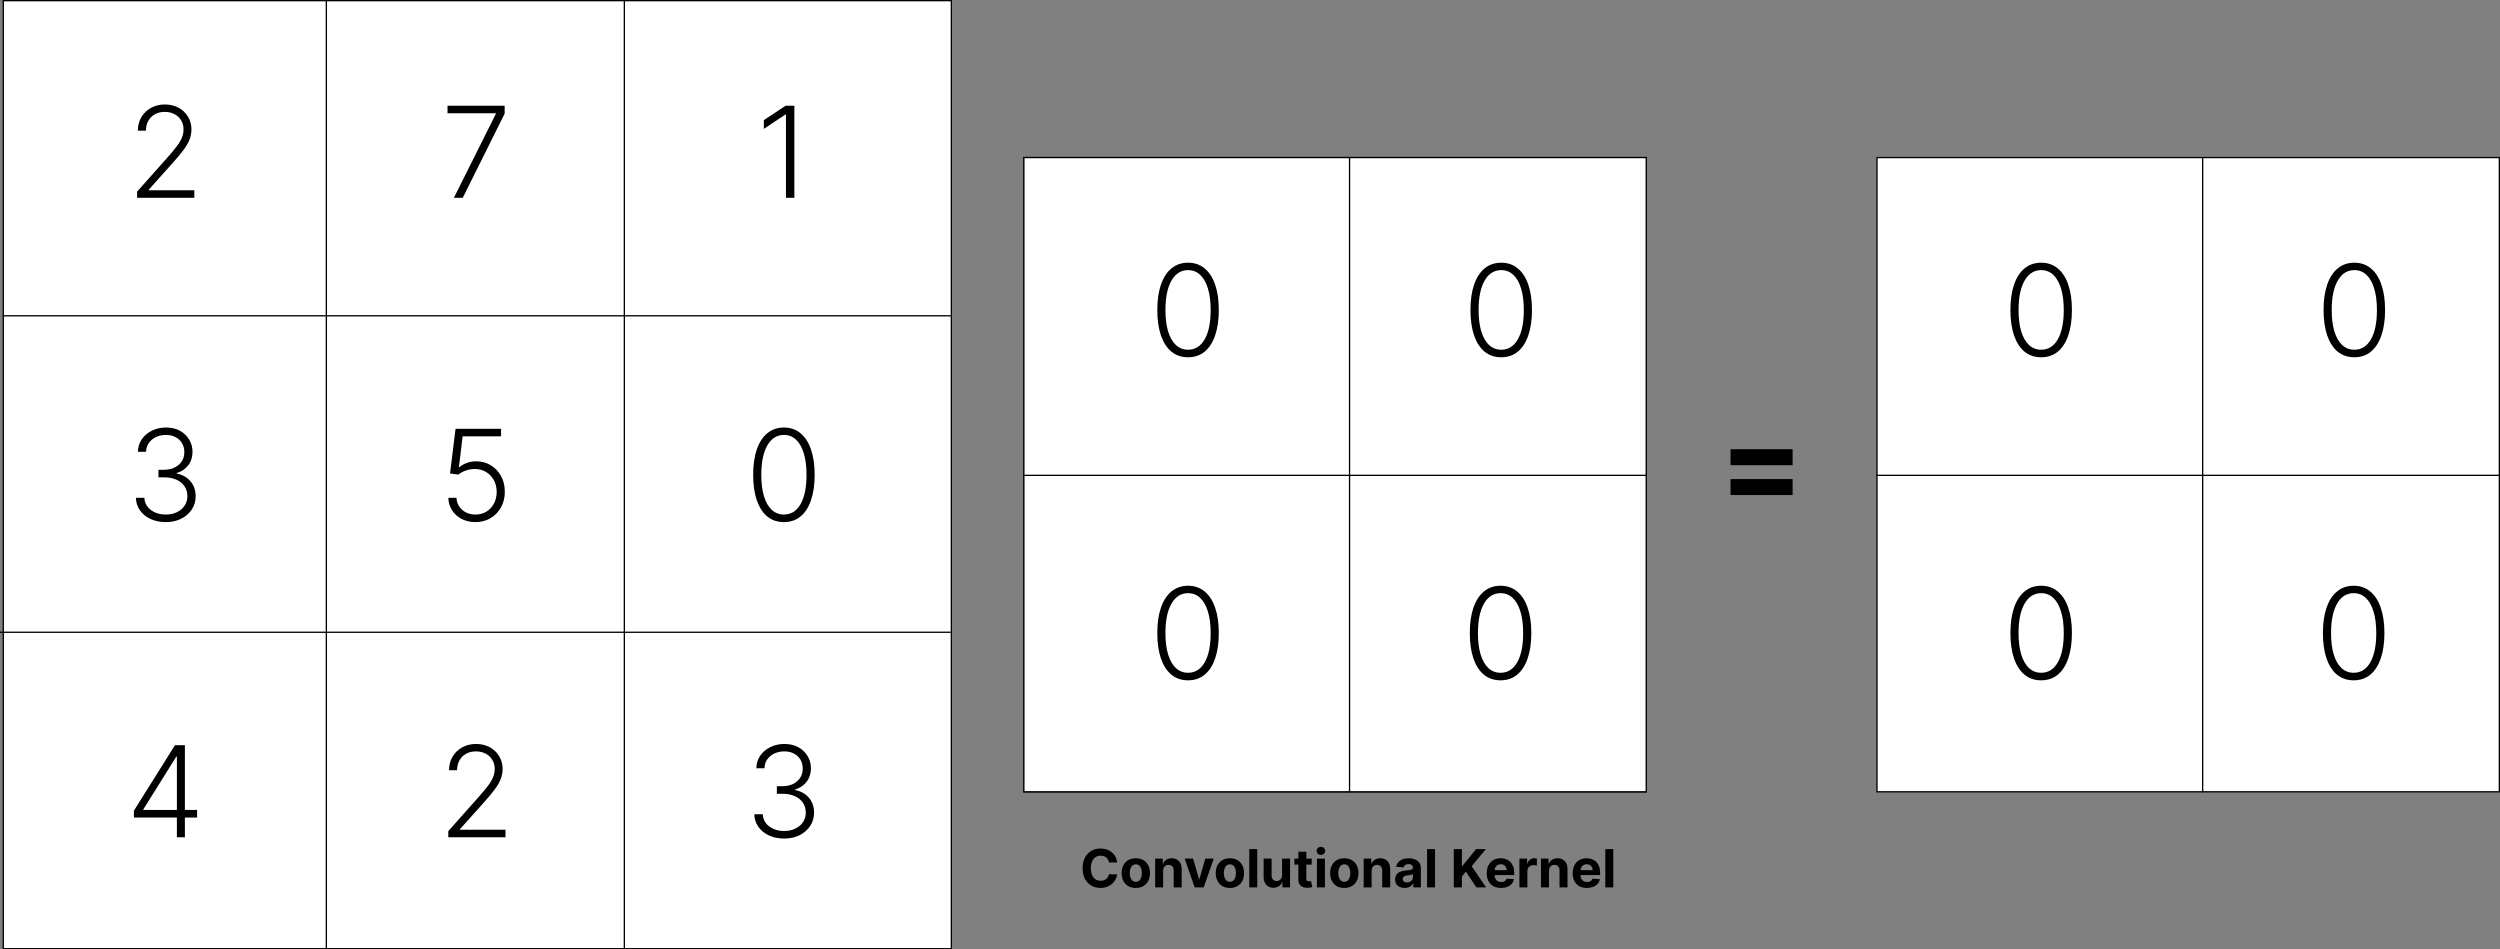 <svg width="1896" height="720" viewBox="0 0 1896 720" fill="none" xmlns="http://www.w3.org/2000/svg">
<rect x="0" y="0" width="1896" height="720" fill="#808080" stroke="none"/>
<path d="M847.239 654.094H841.017C840.904 653.289 840.672 652.574 840.321 651.949C839.971 651.314 839.521 650.775 838.972 650.33C838.423 649.884 837.788 649.544 837.069 649.307C836.358 649.07 835.587 648.952 834.753 648.952C833.248 648.952 831.936 649.326 830.819 650.074C829.701 650.812 828.835 651.892 828.219 653.312C827.604 654.723 827.296 656.437 827.296 658.455C827.296 660.528 827.604 662.271 828.219 663.682C828.844 665.093 829.715 666.158 830.833 666.878C831.95 667.598 833.243 667.957 834.711 667.957C835.534 667.957 836.297 667.848 836.998 667.631C837.708 667.413 838.337 667.096 838.887 666.679C839.436 666.253 839.891 665.737 840.25 665.131C840.62 664.525 840.875 663.833 841.017 663.057L847.239 663.085C847.078 664.42 846.676 665.708 846.032 666.949C845.397 668.18 844.54 669.283 843.461 670.259C842.391 671.224 841.112 671.991 839.625 672.56C838.148 673.118 836.477 673.398 834.611 673.398C832.016 673.398 829.696 672.811 827.651 671.636C825.615 670.462 824.005 668.762 822.821 666.537C821.647 664.312 821.06 661.617 821.06 658.455C821.06 655.282 821.657 652.583 822.85 650.358C824.043 648.133 825.662 646.437 827.708 645.273C829.753 644.098 832.054 643.511 834.611 643.511C836.297 643.511 837.859 643.748 839.299 644.222C840.748 644.695 842.031 645.386 843.148 646.295C844.266 647.195 845.175 648.298 845.875 649.605C846.586 650.912 847.04 652.408 847.239 654.094ZM861.394 673.426C859.187 673.426 857.279 672.957 855.669 672.02C854.069 671.073 852.833 669.757 851.962 668.071C851.091 666.376 850.655 664.411 850.655 662.176C850.655 659.922 851.091 657.953 851.962 656.267C852.833 654.572 854.069 653.256 855.669 652.318C857.279 651.371 859.187 650.898 861.394 650.898C863.6 650.898 865.504 651.371 867.104 652.318C868.714 653.256 869.954 654.572 870.826 656.267C871.697 657.953 872.132 659.922 872.132 662.176C872.132 664.411 871.697 666.376 870.826 668.071C869.954 669.757 868.714 671.073 867.104 672.02C865.504 672.957 863.6 673.426 861.394 673.426ZM861.422 668.739C862.426 668.739 863.264 668.455 863.936 667.886C864.609 667.309 865.115 666.523 865.456 665.528C865.807 664.534 865.982 663.402 865.982 662.134C865.982 660.865 865.807 659.733 865.456 658.739C865.115 657.744 864.609 656.958 863.936 656.381C863.264 655.803 862.426 655.514 861.422 655.514C860.409 655.514 859.557 655.803 858.865 656.381C858.184 656.958 857.667 657.744 857.317 658.739C856.976 659.733 856.806 660.865 856.806 662.134C856.806 663.402 856.976 664.534 857.317 665.528C857.667 666.523 858.184 667.309 858.865 667.886C859.557 668.455 860.409 668.739 861.422 668.739ZM882.118 660.386V673H876.067V651.182H881.834V655.031H882.09C882.573 653.762 883.382 652.759 884.519 652.02C885.655 651.272 887.033 650.898 888.652 650.898C890.167 650.898 891.489 651.229 892.615 651.892C893.742 652.555 894.618 653.502 895.243 654.733C895.868 655.955 896.181 657.413 896.181 659.108V673H890.13V660.188C890.139 658.852 889.798 657.811 889.107 657.062C888.416 656.305 887.464 655.926 886.252 655.926C885.437 655.926 884.718 656.101 884.093 656.452C883.477 656.802 882.994 657.313 882.644 657.986C882.303 658.649 882.128 659.449 882.118 660.386ZM920.51 651.182L912.882 673H906.064L898.436 651.182H904.828L909.359 666.793H909.586L914.103 651.182H920.51ZM932.761 673.426C930.555 673.426 928.646 672.957 927.037 672.02C925.436 671.073 924.2 669.757 923.329 668.071C922.458 666.376 922.022 664.411 922.022 662.176C922.022 659.922 922.458 657.953 923.329 656.267C924.2 654.572 925.436 653.256 927.037 652.318C928.646 651.371 930.555 650.898 932.761 650.898C934.967 650.898 936.871 651.371 938.471 652.318C940.081 653.256 941.322 654.572 942.193 656.267C943.064 657.953 943.5 659.922 943.5 662.176C943.5 664.411 943.064 666.376 942.193 668.071C941.322 669.757 940.081 671.073 938.471 672.02C936.871 672.957 934.967 673.426 932.761 673.426ZM932.789 668.739C933.793 668.739 934.631 668.455 935.304 667.886C935.976 667.309 936.483 666.523 936.824 665.528C937.174 664.534 937.349 663.402 937.349 662.134C937.349 660.865 937.174 659.733 936.824 658.739C936.483 657.744 935.976 656.958 935.304 656.381C934.631 655.803 933.793 655.514 932.789 655.514C931.776 655.514 930.924 655.803 930.233 656.381C929.551 656.958 929.035 657.744 928.684 658.739C928.343 659.733 928.173 660.865 928.173 662.134C928.173 663.402 928.343 664.534 928.684 665.528C929.035 666.523 929.551 667.309 930.233 667.886C930.924 668.455 931.776 668.739 932.789 668.739ZM953.485 643.909V673H947.434V643.909H953.485ZM972.324 663.71V651.182H978.375V673H972.566V669.037H972.338C971.846 670.315 971.027 671.343 969.881 672.119C968.745 672.896 967.357 673.284 965.719 673.284C964.261 673.284 962.978 672.953 961.87 672.29C960.762 671.627 959.895 670.685 959.27 669.463C958.655 668.241 958.342 666.778 958.333 665.074V651.182H964.384V663.994C964.393 665.282 964.739 666.3 965.421 667.048C966.103 667.796 967.016 668.17 968.162 668.17C968.891 668.17 969.573 668.005 970.208 667.673C970.842 667.332 971.354 666.83 971.742 666.168C972.14 665.505 972.334 664.686 972.324 663.71ZM994.821 651.182V655.727H981.681V651.182H994.821ZM984.664 645.955H990.716V666.295C990.716 666.854 990.801 667.29 990.971 667.602C991.142 667.905 991.378 668.118 991.681 668.241C991.994 668.365 992.354 668.426 992.761 668.426C993.045 668.426 993.329 668.402 993.613 668.355C993.897 668.298 994.115 668.256 994.267 668.227L995.218 672.73C994.915 672.825 994.489 672.934 993.94 673.057C993.391 673.189 992.723 673.27 991.937 673.298C990.479 673.355 989.2 673.161 988.102 672.716C987.013 672.271 986.165 671.58 985.559 670.642C984.953 669.705 984.655 668.521 984.664 667.091V645.955ZM998.762 673V651.182H1004.81V673H998.762ZM1001.8 648.369C1000.9 648.369 1000.13 648.071 999.487 647.474C998.852 646.868 998.535 646.144 998.535 645.301C998.535 644.468 998.852 643.753 999.487 643.156C1000.13 642.55 1000.9 642.247 1001.8 642.247C1002.7 642.247 1003.47 642.55 1004.1 643.156C1004.75 643.753 1005.07 644.468 1005.07 645.301C1005.07 646.144 1004.75 646.868 1004.1 647.474C1003.47 648.071 1002.7 648.369 1001.8 648.369ZM1019.52 673.426C1017.31 673.426 1015.4 672.957 1013.79 672.02C1012.19 671.073 1010.96 669.757 1010.09 668.071C1009.22 666.376 1008.78 664.411 1008.78 662.176C1008.78 659.922 1009.22 657.953 1010.09 656.267C1010.96 654.572 1012.19 653.256 1013.79 652.318C1015.4 651.371 1017.31 650.898 1019.52 650.898C1021.73 650.898 1023.63 651.371 1025.23 652.318C1026.84 653.256 1028.08 654.572 1028.95 656.267C1029.82 657.953 1030.26 659.922 1030.26 662.176C1030.26 664.411 1029.82 666.376 1028.95 668.071C1028.08 669.757 1026.84 671.073 1025.23 672.02C1023.63 672.957 1021.73 673.426 1019.52 673.426ZM1019.55 668.739C1020.55 668.739 1021.39 668.455 1022.06 667.886C1022.73 667.309 1023.24 666.523 1023.58 665.528C1023.93 664.534 1024.11 663.402 1024.11 662.134C1024.11 660.865 1023.93 659.733 1023.58 658.739C1023.24 657.744 1022.73 656.958 1022.06 656.381C1021.39 655.803 1020.55 655.514 1019.55 655.514C1018.53 655.514 1017.68 655.803 1016.99 656.381C1016.31 656.958 1015.79 657.744 1015.44 658.739C1015.1 659.733 1014.93 660.865 1014.93 662.134C1014.93 663.402 1015.1 664.534 1015.44 665.528C1015.79 666.523 1016.31 667.309 1016.99 667.886C1017.68 668.455 1018.53 668.739 1019.55 668.739ZM1040.24 660.386V673H1034.19V651.182H1039.96V655.031H1040.21C1040.7 653.762 1041.51 652.759 1042.64 652.02C1043.78 651.272 1045.16 650.898 1046.78 650.898C1048.29 650.898 1049.61 651.229 1050.74 651.892C1051.87 652.555 1052.74 653.502 1053.37 654.733C1053.99 655.955 1054.31 657.413 1054.31 659.108V673H1048.25V660.188C1048.26 658.852 1047.92 657.811 1047.23 657.062C1046.54 656.305 1045.59 655.926 1044.38 655.926C1043.56 655.926 1042.84 656.101 1042.22 656.452C1041.6 656.802 1041.12 657.313 1040.77 657.986C1040.43 658.649 1040.25 659.449 1040.24 660.386ZM1065.3 673.412C1063.9 673.412 1062.66 673.17 1061.57 672.688C1060.49 672.195 1059.62 671.471 1058.99 670.514C1058.36 669.548 1058.05 668.346 1058.05 666.906C1058.05 665.694 1058.27 664.676 1058.72 663.852C1059.16 663.028 1059.77 662.366 1060.54 661.864C1061.31 661.362 1062.18 660.983 1063.15 660.727C1064.14 660.472 1065.17 660.292 1066.25 660.188C1067.52 660.055 1068.54 659.932 1069.32 659.818C1070.09 659.695 1070.66 659.515 1071.01 659.278C1071.36 659.042 1071.53 658.691 1071.53 658.227V658.142C1071.53 657.242 1071.25 656.546 1070.68 656.054C1070.12 655.562 1069.33 655.315 1068.29 655.315C1067.2 655.315 1066.34 655.557 1065.69 656.04C1065.05 656.513 1064.62 657.11 1064.42 657.83L1058.82 657.375C1059.1 656.049 1059.66 654.903 1060.5 653.938C1061.33 652.962 1062.4 652.214 1063.72 651.693C1065.05 651.163 1066.58 650.898 1068.32 650.898C1069.53 650.898 1070.69 651.04 1071.8 651.324C1072.92 651.608 1073.91 652.048 1074.77 652.645C1075.64 653.241 1076.33 654.009 1076.83 654.946C1077.33 655.874 1077.58 656.987 1077.58 658.284V673H1071.84V669.974H1071.67C1071.32 670.656 1070.86 671.258 1070.27 671.778C1069.68 672.29 1068.98 672.692 1068.15 672.986C1067.33 673.27 1066.38 673.412 1065.3 673.412ZM1067.03 669.236C1067.92 669.236 1068.71 669.061 1069.39 668.71C1070.07 668.35 1070.6 667.867 1070.99 667.261C1071.38 666.655 1071.57 665.969 1071.57 665.202V662.886C1071.39 663.009 1071.13 663.123 1070.79 663.227C1070.47 663.322 1070.11 663.412 1069.7 663.497C1069.29 663.573 1068.89 663.644 1068.48 663.71C1068.07 663.767 1067.7 663.819 1067.37 663.866C1066.66 663.971 1066.04 664.136 1065.51 664.364C1064.98 664.591 1064.57 664.899 1064.27 665.287C1063.98 665.666 1063.83 666.139 1063.83 666.707C1063.83 667.531 1064.13 668.161 1064.73 668.597C1065.33 669.023 1066.1 669.236 1067.03 669.236ZM1088.33 643.909V673H1082.28V643.909H1088.33ZM1102.55 673V643.909H1108.7V656.736H1109.08L1119.55 643.909H1126.92L1116.13 656.935L1127.05 673H1119.69L1111.72 661.04L1108.7 664.733V673H1102.55ZM1138.35 673.426C1136.11 673.426 1134.18 672.972 1132.56 672.062C1130.95 671.144 1129.71 669.847 1128.84 668.17C1127.97 666.485 1127.53 664.491 1127.53 662.19C1127.53 659.946 1127.97 657.976 1128.84 656.281C1129.71 654.586 1130.93 653.265 1132.52 652.318C1134.11 651.371 1135.97 650.898 1138.11 650.898C1139.55 650.898 1140.89 651.13 1142.13 651.594C1143.38 652.048 1144.47 652.735 1145.4 653.653C1146.34 654.572 1147.07 655.727 1147.59 657.119C1148.11 658.502 1148.37 660.121 1148.37 661.977V663.639H1129.94V659.889H1142.67C1142.67 659.018 1142.48 658.246 1142.1 657.574C1141.73 656.902 1141.2 656.376 1140.53 655.997C1139.86 655.609 1139.09 655.415 1138.21 655.415C1137.29 655.415 1136.48 655.628 1135.77 656.054C1135.07 656.471 1134.52 657.034 1134.12 657.744C1133.72 658.445 1133.52 659.226 1133.51 660.088V663.653C1133.51 664.733 1133.71 665.666 1134.11 666.452C1134.51 667.238 1135.09 667.844 1135.83 668.27C1136.56 668.696 1137.44 668.909 1138.45 668.909C1139.13 668.909 1139.74 668.814 1140.3 668.625C1140.86 668.436 1141.34 668.152 1141.73 667.773C1142.13 667.394 1142.44 666.93 1142.64 666.381L1148.24 666.75C1147.96 668.095 1147.37 669.269 1146.49 670.273C1145.62 671.267 1144.5 672.044 1143.11 672.602C1141.74 673.152 1140.15 673.426 1138.35 673.426ZM1152.32 673V651.182H1158.18V654.989H1158.41C1158.81 653.634 1159.48 652.612 1160.41 651.92C1161.35 651.22 1162.43 650.869 1163.65 650.869C1163.96 650.869 1164.28 650.888 1164.63 650.926C1164.98 650.964 1165.29 651.016 1165.56 651.082V656.452C1165.27 656.366 1164.88 656.291 1164.38 656.224C1163.87 656.158 1163.42 656.125 1163 656.125C1162.11 656.125 1161.31 656.319 1160.61 656.707C1159.92 657.086 1159.37 657.616 1158.96 658.298C1158.57 658.98 1158.37 659.766 1158.37 660.656V673H1152.32ZM1174.74 660.386V673H1168.68V651.182H1174.45V655.031H1174.71C1175.19 653.762 1176 652.759 1177.14 652.02C1178.27 651.272 1179.65 650.898 1181.27 650.898C1182.78 650.898 1184.11 651.229 1185.23 651.892C1186.36 652.555 1187.24 653.502 1187.86 654.733C1188.49 655.955 1188.8 657.413 1188.8 659.108V673H1182.75V660.188C1182.76 658.852 1182.42 657.811 1181.72 657.062C1181.03 656.305 1180.08 655.926 1178.87 655.926C1178.05 655.926 1177.33 656.101 1176.71 656.452C1176.09 656.802 1175.61 657.313 1175.26 657.986C1174.92 658.649 1174.74 659.449 1174.74 660.386ZM1203.51 673.426C1201.27 673.426 1199.33 672.972 1197.71 672.062C1196.1 671.144 1194.86 669.847 1193.99 668.17C1193.12 666.485 1192.69 664.491 1192.69 662.19C1192.69 659.946 1193.12 657.976 1193.99 656.281C1194.86 654.586 1196.09 653.265 1197.67 652.318C1199.26 651.371 1201.13 650.898 1203.27 650.898C1204.71 650.898 1206.05 651.13 1207.29 651.594C1208.54 652.048 1209.63 652.735 1210.56 653.653C1211.49 654.572 1212.22 655.727 1212.74 657.119C1213.26 658.502 1213.52 660.121 1213.52 661.977V663.639H1195.1V659.889H1207.83C1207.83 659.018 1207.64 658.246 1207.26 657.574C1206.88 656.902 1206.36 656.376 1205.68 655.997C1205.02 655.609 1204.25 655.415 1203.37 655.415C1202.45 655.415 1201.64 655.628 1200.93 656.054C1200.22 656.471 1199.68 657.034 1199.28 657.744C1198.88 658.445 1198.68 659.226 1198.67 660.088V663.653C1198.67 664.733 1198.87 665.666 1199.26 666.452C1199.67 667.238 1200.24 667.844 1200.98 668.27C1201.72 668.696 1202.6 668.909 1203.61 668.909C1204.28 668.909 1204.9 668.814 1205.46 668.625C1206.02 668.436 1206.49 668.152 1206.89 667.773C1207.29 667.394 1207.59 666.93 1207.8 666.381L1213.4 666.75C1213.11 668.095 1212.53 669.269 1211.65 670.273C1210.78 671.267 1209.65 672.044 1208.27 672.602C1206.9 673.152 1205.31 673.426 1203.51 673.426ZM1223.52 643.909V673H1217.47V643.909H1223.52Z" fill="black"/>
<path d="M1312.44 352.795V340.693H1359.52V352.795H1312.44ZM1312.44 375.432V363.33H1359.52V375.432H1312.44Z" fill="black"/>
<rect x="2.5" y="0.5" width="719" height="719" fill="white" stroke="black"/>
<line x1="2" y1="239.5" x2="722" y2="239.5" stroke="black"/>
<line x1="247.5" y1="2.18557e-08" x2="247.5" y2="720" stroke="black"/>
<line x1="473.5" y1="2.18557e-08" x2="473.5" y2="720" stroke="black"/>
<line y1="479.5" x2="721" y2="479.5" stroke="black"/>
<path d="M103.976 150V145.33L126.783 119.693C129.76 116.33 132.158 113.455 133.976 111.068C135.794 108.682 137.112 106.477 137.93 104.455C138.771 102.432 139.192 100.33 139.192 98.148C139.192 95.489 138.567 93.171 137.317 91.193C136.089 89.193 134.396 87.636 132.237 86.523C130.078 85.409 127.646 84.852 124.942 84.852C122.078 84.852 119.567 85.466 117.408 86.693C115.271 87.921 113.612 89.602 112.43 91.739C111.249 93.875 110.658 96.329 110.658 99.102H104.555C104.555 95.239 105.442 91.818 107.214 88.841C109.01 85.841 111.453 83.489 114.544 81.784C117.658 80.079 121.18 79.227 125.112 79.227C128.999 79.227 132.453 80.068 135.476 81.75C138.499 83.409 140.874 85.671 142.601 88.534C144.328 91.398 145.192 94.602 145.192 98.148C145.192 100.716 144.737 103.205 143.828 105.614C142.942 108.023 141.408 110.705 139.226 113.659C137.044 116.614 134.021 120.227 130.158 124.5L112.839 143.83V144.273H147.374V150H103.976Z" fill="black"/>
<path d="M125.756 395.955C121.46 395.955 117.619 395.182 114.233 393.636C110.847 392.068 108.165 389.898 106.188 387.125C104.21 384.352 103.165 381.159 103.051 377.545H109.494C109.608 380.091 110.392 382.318 111.847 384.227C113.301 386.114 115.233 387.591 117.642 388.659C120.051 389.705 122.733 390.227 125.688 390.227C128.915 390.227 131.756 389.625 134.21 388.42C136.688 387.216 138.619 385.568 140.006 383.477C141.415 381.364 142.119 378.977 142.119 376.318C142.119 373.5 141.403 371.011 139.972 368.852C138.54 366.693 136.483 365.011 133.801 363.807C131.142 362.602 127.96 362 124.256 362H120.165V356.273H124.256C127.278 356.273 129.949 355.727 132.267 354.636C134.608 353.523 136.449 351.966 137.79 349.966C139.131 347.966 139.801 345.614 139.801 342.909C139.801 340.341 139.222 338.08 138.062 336.125C136.903 334.17 135.267 332.636 133.153 331.523C131.063 330.409 128.619 329.852 125.824 329.852C123.119 329.852 120.642 330.375 118.392 331.42C116.142 332.466 114.324 333.943 112.938 335.852C111.574 337.761 110.847 340.023 110.756 342.636H104.585C104.676 339 105.676 335.807 107.585 333.057C109.517 330.284 112.074 328.125 115.256 326.58C118.46 325.011 122.006 324.227 125.892 324.227C130.006 324.227 133.562 325.068 136.562 326.75C139.562 328.432 141.881 330.67 143.517 333.466C145.176 336.239 146.006 339.295 146.006 342.636C146.006 346.614 144.926 350.023 142.767 352.864C140.608 355.682 137.699 357.636 134.04 358.727V359.17C138.494 360.057 141.994 362.034 144.54 365.102C147.108 368.148 148.392 371.886 148.392 376.318C148.392 380.045 147.415 383.398 145.46 386.375C143.506 389.33 140.824 391.67 137.415 393.398C134.028 395.102 130.142 395.955 125.756 395.955Z" fill="black"/>
<path d="M101.555 620V614.818L132.68 565.182H136.499V573.875H133.669L108.68 613.83V614.273H149.487V620H101.555ZM134.146 635V618.364V615.977V565.182H140.214V635H134.146Z" fill="black"/>
<path d="M344.237 150L376.044 86.352V85.909H339.396V80.182H382.726V86.182L350.953 150H344.237Z" fill="black"/>
<path d="M360.599 395.955C356.713 395.955 353.236 395.17 350.168 393.602C347.122 392.011 344.69 389.83 342.872 387.057C341.077 384.284 340.122 381.114 340.009 377.545H346.179C346.384 381.25 347.838 384.295 350.543 386.682C353.247 389.045 356.599 390.227 360.599 390.227C363.713 390.227 366.486 389.489 368.918 388.011C371.349 386.511 373.247 384.466 374.611 381.875C375.997 379.261 376.69 376.318 376.69 373.045C376.668 369.636 375.929 366.636 374.474 364.045C373.02 361.432 371.043 359.386 368.543 357.909C366.065 356.432 363.281 355.693 360.19 355.693C357.849 355.67 355.554 356.057 353.304 356.852C351.054 357.648 349.179 358.67 347.679 359.92L341.304 359.102L345.497 325.182H379.997V330.909H350.849L348.054 354.261H348.395C349.94 352.966 351.815 351.909 354.02 351.091C356.247 350.273 358.599 349.864 361.077 349.864C365.19 349.864 368.884 350.852 372.156 352.83C375.452 354.807 378.054 357.534 379.963 361.011C381.895 364.466 382.861 368.443 382.861 372.943C382.861 377.352 381.895 381.295 379.963 384.773C378.054 388.227 375.418 390.955 372.054 392.955C368.713 394.955 364.895 395.955 360.599 395.955Z" fill="black"/>
<path d="M339.976 635V630.33L362.783 604.693C365.76 601.33 368.158 598.455 369.976 596.068C371.794 593.682 373.112 591.477 373.93 589.455C374.771 587.432 375.192 585.33 375.192 583.148C375.192 580.489 374.567 578.17 373.317 576.193C372.089 574.193 370.396 572.636 368.237 571.523C366.078 570.409 363.646 569.852 360.942 569.852C358.078 569.852 355.567 570.466 353.408 571.693C351.271 572.92 349.612 574.602 348.43 576.739C347.249 578.875 346.658 581.33 346.658 584.102H340.555C340.555 580.239 341.442 576.818 343.214 573.841C345.01 570.841 347.453 568.489 350.544 566.784C353.658 565.08 357.18 564.227 361.112 564.227C364.999 564.227 368.453 565.068 371.476 566.75C374.499 568.409 376.874 570.67 378.601 573.534C380.328 576.398 381.192 579.602 381.192 583.148C381.192 585.716 380.737 588.205 379.828 590.614C378.942 593.023 377.408 595.705 375.226 598.659C373.044 601.614 370.021 605.227 366.158 609.5L348.839 628.83V629.273H383.374V635H339.976Z" fill="black"/>
<path d="M602.443 80.182V150H596.068V86.864H595.659L579.295 97.739V91.125L595.795 80.182H602.443Z" fill="black"/>
<path d="M594.517 395.955C589.608 395.955 585.415 394.545 581.938 391.727C578.483 388.886 575.824 384.784 573.96 379.42C572.119 374.057 571.199 367.614 571.199 360.091C571.199 352.591 572.119 346.17 573.96 340.83C575.824 335.466 578.494 331.364 581.972 328.523C585.472 325.659 589.653 324.227 594.517 324.227C599.381 324.227 603.551 325.659 607.028 328.523C610.528 331.364 613.199 335.466 615.04 340.83C616.903 346.17 617.835 352.591 617.835 360.091C617.835 367.614 616.903 374.057 615.04 379.42C613.199 384.784 610.54 388.886 607.062 391.727C603.608 394.545 599.426 395.955 594.517 395.955ZM594.517 390.227C599.903 390.227 604.108 387.602 607.131 382.352C610.153 377.08 611.665 369.659 611.665 360.091C611.665 353.727 610.972 348.295 609.585 343.795C608.222 339.273 606.256 335.818 603.688 333.432C601.142 331.045 598.085 329.852 594.517 329.852C589.176 329.852 584.983 332.511 581.938 337.83C578.892 343.125 577.369 350.545 577.369 360.091C577.369 366.455 578.051 371.886 579.415 376.386C580.801 380.886 582.767 384.318 585.312 386.682C587.881 389.045 590.949 390.227 594.517 390.227Z" fill="black"/>
<path d="M594.756 635.955C590.46 635.955 586.619 635.182 583.233 633.636C579.847 632.068 577.165 629.898 575.188 627.125C573.21 624.352 572.165 621.159 572.051 617.545H578.494C578.608 620.091 579.392 622.318 580.847 624.227C582.301 626.114 584.233 627.591 586.642 628.659C589.051 629.705 591.733 630.227 594.688 630.227C597.915 630.227 600.756 629.625 603.21 628.42C605.688 627.216 607.619 625.568 609.006 623.477C610.415 621.364 611.119 618.977 611.119 616.318C611.119 613.5 610.403 611.011 608.972 608.852C607.54 606.693 605.483 605.011 602.801 603.807C600.142 602.602 596.96 602 593.256 602H589.165V596.273H593.256C596.278 596.273 598.949 595.727 601.267 594.636C603.608 593.523 605.449 591.966 606.79 589.966C608.131 587.966 608.801 585.614 608.801 582.909C608.801 580.341 608.222 578.08 607.062 576.125C605.903 574.17 604.267 572.636 602.153 571.523C600.063 570.409 597.619 569.852 594.824 569.852C592.119 569.852 589.642 570.375 587.392 571.42C585.142 572.466 583.324 573.943 581.938 575.852C580.574 577.761 579.847 580.023 579.756 582.636H573.585C573.676 579 574.676 575.807 576.585 573.057C578.517 570.284 581.074 568.125 584.256 566.58C587.46 565.011 591.006 564.227 594.892 564.227C599.006 564.227 602.562 565.068 605.562 566.75C608.562 568.432 610.881 570.67 612.517 573.466C614.176 576.239 615.006 579.295 615.006 582.636C615.006 586.614 613.926 590.023 611.767 592.864C609.608 595.682 606.699 597.636 603.04 598.727V599.17C607.494 600.057 610.994 602.034 613.54 605.102C616.108 608.148 617.392 611.886 617.392 616.318C617.392 620.045 616.415 623.398 614.46 626.375C612.506 629.33 609.824 631.67 606.415 633.398C603.028 635.102 599.142 635.955 594.756 635.955Z" fill="black"/>
<rect x="776.5" y="119.5" width="472" height="481" fill="white" stroke="black"/>
<rect x="776.5" y="119.5" width="472" height="481" fill="white" stroke="black"/>
<line x1="776" y1="360.5" x2="1249" y2="360.5" stroke="black"/>
<line x1="1023.5" y1="119" x2="1023.5" y2="601" stroke="black"/>
<path d="M901.017 270.955C896.108 270.955 891.915 269.545 888.438 266.727C884.983 263.886 882.324 259.784 880.46 254.42C878.619 249.057 877.699 242.614 877.699 235.091C877.699 227.591 878.619 221.17 880.46 215.83C882.324 210.466 884.994 206.364 888.472 203.523C891.972 200.659 896.153 199.227 901.017 199.227C905.881 199.227 910.051 200.659 913.528 203.523C917.028 206.364 919.699 210.466 921.54 215.83C923.403 221.17 924.335 227.591 924.335 235.091C924.335 242.614 923.403 249.057 921.54 254.42C919.699 259.784 917.04 263.886 913.562 266.727C910.108 269.545 905.926 270.955 901.017 270.955ZM901.017 265.227C906.403 265.227 910.608 262.602 913.631 257.352C916.653 252.08 918.165 244.659 918.165 235.091C918.165 228.727 917.472 223.295 916.085 218.795C914.722 214.273 912.756 210.818 910.188 208.432C907.642 206.045 904.585 204.852 901.017 204.852C895.676 204.852 891.483 207.511 888.438 212.83C885.392 218.125 883.869 225.545 883.869 235.091C883.869 241.455 884.551 246.886 885.915 251.386C887.301 255.886 889.267 259.318 891.812 261.682C894.381 264.045 897.449 265.227 901.017 265.227Z" fill="black"/>
<path d="M901.017 515.955C896.108 515.955 891.915 514.545 888.438 511.727C884.983 508.886 882.324 504.784 880.46 499.42C878.619 494.057 877.699 487.614 877.699 480.091C877.699 472.591 878.619 466.17 880.46 460.83C882.324 455.466 884.994 451.364 888.472 448.523C891.972 445.659 896.153 444.227 901.017 444.227C905.881 444.227 910.051 445.659 913.528 448.523C917.028 451.364 919.699 455.466 921.54 460.83C923.403 466.17 924.335 472.591 924.335 480.091C924.335 487.614 923.403 494.057 921.54 499.42C919.699 504.784 917.04 508.886 913.562 511.727C910.108 514.545 905.926 515.955 901.017 515.955ZM901.017 510.227C906.403 510.227 910.608 507.602 913.631 502.352C916.653 497.08 918.165 489.659 918.165 480.091C918.165 473.727 917.472 468.295 916.085 463.795C914.722 459.273 912.756 455.818 910.188 453.432C907.642 451.045 904.585 449.852 901.017 449.852C895.676 449.852 891.483 452.511 888.438 457.83C885.392 463.125 883.869 470.545 883.869 480.091C883.869 486.455 884.551 491.886 885.915 496.386C887.301 500.886 889.267 504.318 891.812 506.682C894.381 509.045 897.449 510.227 901.017 510.227Z" fill="black"/>
<path d="M1138.52 270.955C1133.61 270.955 1129.41 269.545 1125.94 266.727C1122.48 263.886 1119.82 259.784 1117.96 254.42C1116.12 249.057 1115.2 242.614 1115.2 235.091C1115.2 227.591 1116.12 221.17 1117.96 215.83C1119.82 210.466 1122.49 206.364 1125.97 203.523C1129.47 200.659 1133.65 199.227 1138.52 199.227C1143.38 199.227 1147.55 200.659 1151.03 203.523C1154.53 206.364 1157.2 210.466 1159.04 215.83C1160.9 221.17 1161.84 227.591 1161.84 235.091C1161.84 242.614 1160.9 249.057 1159.04 254.42C1157.2 259.784 1154.54 263.886 1151.06 266.727C1147.61 269.545 1143.43 270.955 1138.52 270.955ZM1138.52 265.227C1143.9 265.227 1148.11 262.602 1151.13 257.352C1154.15 252.08 1155.66 244.659 1155.66 235.091C1155.66 228.727 1154.97 223.295 1153.59 218.795C1152.22 214.273 1150.26 210.818 1147.69 208.432C1145.14 206.045 1142.09 204.852 1138.52 204.852C1133.18 204.852 1128.98 207.511 1125.94 212.83C1122.89 218.125 1121.37 225.545 1121.37 235.091C1121.37 241.455 1122.05 246.886 1123.41 251.386C1124.8 255.886 1126.77 259.318 1129.31 261.682C1131.88 264.045 1134.95 265.227 1138.52 265.227Z" fill="black"/>
<path d="M1138.02 515.955C1133.11 515.955 1128.91 514.545 1125.44 511.727C1121.98 508.886 1119.32 504.784 1117.46 499.42C1115.62 494.057 1114.7 487.614 1114.7 480.091C1114.7 472.591 1115.62 466.17 1117.46 460.83C1119.32 455.466 1121.99 451.364 1125.47 448.523C1128.97 445.659 1133.15 444.227 1138.02 444.227C1142.88 444.227 1147.05 445.659 1150.53 448.523C1154.03 451.364 1156.7 455.466 1158.54 460.83C1160.4 466.17 1161.34 472.591 1161.34 480.091C1161.34 487.614 1160.4 494.057 1158.54 499.42C1156.7 504.784 1154.04 508.886 1150.56 511.727C1147.11 514.545 1142.93 515.955 1138.02 515.955ZM1138.02 510.227C1143.4 510.227 1147.61 507.602 1150.63 502.352C1153.65 497.08 1155.16 489.659 1155.16 480.091C1155.16 473.727 1154.47 468.295 1153.09 463.795C1151.72 459.273 1149.76 455.818 1147.19 453.432C1144.64 451.045 1141.59 449.852 1138.02 449.852C1132.68 449.852 1128.48 452.511 1125.44 457.83C1122.39 463.125 1120.87 470.545 1120.87 480.091C1120.87 486.455 1121.55 491.886 1122.91 496.386C1124.3 500.886 1126.27 504.318 1128.81 506.682C1131.38 509.045 1134.45 510.227 1138.02 510.227Z" fill="black"/>
<rect x="1423.5" y="119.5" width="472" height="481" fill="white" stroke="black"/>
<line x1="1423" y1="360.5" x2="1896" y2="360.5" stroke="black"/>
<line x1="1670.5" y1="119" x2="1670.5" y2="601" stroke="black"/>
<path d="M1548.02 270.955C1543.11 270.955 1538.91 269.545 1535.44 266.727C1531.98 263.886 1529.32 259.784 1527.46 254.42C1525.62 249.057 1524.7 242.614 1524.7 235.091C1524.7 227.591 1525.62 221.17 1527.46 215.83C1529.32 210.466 1531.99 206.364 1535.47 203.523C1538.97 200.659 1543.15 199.227 1548.02 199.227C1552.88 199.227 1557.05 200.659 1560.53 203.523C1564.03 206.364 1566.7 210.466 1568.54 215.83C1570.4 221.17 1571.34 227.591 1571.34 235.091C1571.34 242.614 1570.4 249.057 1568.54 254.42C1566.7 259.784 1564.04 263.886 1560.56 266.727C1557.11 269.545 1552.93 270.955 1548.02 270.955ZM1548.02 265.227C1553.4 265.227 1557.61 262.602 1560.63 257.352C1563.65 252.08 1565.16 244.659 1565.16 235.091C1565.16 228.727 1564.47 223.295 1563.09 218.795C1561.72 214.273 1559.76 210.818 1557.19 208.432C1554.64 206.045 1551.59 204.852 1548.02 204.852C1542.68 204.852 1538.48 207.511 1535.44 212.83C1532.39 218.125 1530.87 225.545 1530.87 235.091C1530.87 241.455 1531.55 246.886 1532.91 251.386C1534.3 255.886 1536.27 259.318 1538.81 261.682C1541.38 264.045 1544.45 265.227 1548.02 265.227Z" fill="black"/>
<path d="M1548.02 515.955C1543.11 515.955 1538.91 514.545 1535.44 511.727C1531.98 508.886 1529.32 504.784 1527.46 499.42C1525.62 494.057 1524.7 487.614 1524.7 480.091C1524.7 472.591 1525.62 466.17 1527.46 460.83C1529.32 455.466 1531.99 451.364 1535.47 448.523C1538.97 445.659 1543.15 444.227 1548.02 444.227C1552.88 444.227 1557.05 445.659 1560.53 448.523C1564.03 451.364 1566.7 455.466 1568.54 460.83C1570.4 466.17 1571.34 472.591 1571.34 480.091C1571.34 487.614 1570.4 494.057 1568.54 499.42C1566.7 504.784 1564.04 508.886 1560.56 511.727C1557.11 514.545 1552.93 515.955 1548.02 515.955ZM1548.02 510.227C1553.4 510.227 1557.61 507.602 1560.63 502.352C1563.65 497.08 1565.16 489.659 1565.16 480.091C1565.16 473.727 1564.47 468.295 1563.09 463.795C1561.72 459.273 1559.76 455.818 1557.19 453.432C1554.64 451.045 1551.59 449.852 1548.02 449.852C1542.68 449.852 1538.48 452.511 1535.44 457.83C1532.39 463.125 1530.87 470.545 1530.87 480.091C1530.87 486.455 1531.55 491.886 1532.91 496.386C1534.3 500.886 1536.27 504.318 1538.81 506.682C1541.38 509.045 1544.45 510.227 1548.02 510.227Z" fill="black"/>
<path d="M1785.52 270.955C1780.61 270.955 1776.41 269.545 1772.94 266.727C1769.48 263.886 1766.82 259.784 1764.96 254.42C1763.12 249.057 1762.2 242.614 1762.2 235.091C1762.2 227.591 1763.12 221.17 1764.96 215.83C1766.82 210.466 1769.49 206.364 1772.97 203.523C1776.47 200.659 1780.65 199.227 1785.52 199.227C1790.38 199.227 1794.55 200.659 1798.03 203.523C1801.53 206.364 1804.2 210.466 1806.04 215.83C1807.9 221.17 1808.84 227.591 1808.84 235.091C1808.84 242.614 1807.9 249.057 1806.04 254.42C1804.2 259.784 1801.54 263.886 1798.06 266.727C1794.61 269.545 1790.43 270.955 1785.52 270.955ZM1785.52 265.227C1790.9 265.227 1795.11 262.602 1798.13 257.352C1801.15 252.08 1802.66 244.659 1802.66 235.091C1802.66 228.727 1801.97 223.295 1800.59 218.795C1799.22 214.273 1797.26 210.818 1794.69 208.432C1792.14 206.045 1789.09 204.852 1785.52 204.852C1780.18 204.852 1775.98 207.511 1772.94 212.83C1769.89 218.125 1768.37 225.545 1768.37 235.091C1768.37 241.455 1769.05 246.886 1770.41 251.386C1771.8 255.886 1773.77 259.318 1776.31 261.682C1778.88 264.045 1781.95 265.227 1785.52 265.227Z" fill="black"/>
<path d="M1785.02 515.955C1780.11 515.955 1775.91 514.545 1772.44 511.727C1768.98 508.886 1766.32 504.784 1764.46 499.42C1762.62 494.057 1761.7 487.614 1761.7 480.091C1761.7 472.591 1762.62 466.17 1764.46 460.83C1766.32 455.466 1768.99 451.364 1772.47 448.523C1775.97 445.659 1780.15 444.227 1785.02 444.227C1789.88 444.227 1794.05 445.659 1797.53 448.523C1801.03 451.364 1803.7 455.466 1805.54 460.83C1807.4 466.17 1808.34 472.591 1808.34 480.091C1808.34 487.614 1807.4 494.057 1805.54 499.42C1803.7 504.784 1801.04 508.886 1797.56 511.727C1794.11 514.545 1789.93 515.955 1785.02 515.955ZM1785.02 510.227C1790.4 510.227 1794.61 507.602 1797.63 502.352C1800.65 497.08 1802.16 489.659 1802.16 480.091C1802.16 473.727 1801.47 468.295 1800.09 463.795C1798.72 459.273 1796.76 455.818 1794.19 453.432C1791.64 451.045 1788.59 449.852 1785.02 449.852C1779.68 449.852 1775.48 452.511 1772.44 457.83C1769.39 463.125 1767.87 470.545 1767.87 480.091C1767.87 486.455 1768.55 491.886 1769.91 496.386C1771.3 500.886 1773.27 504.318 1775.81 506.682C1778.38 509.045 1781.45 510.227 1785.02 510.227Z" fill="black"/>
</svg>
